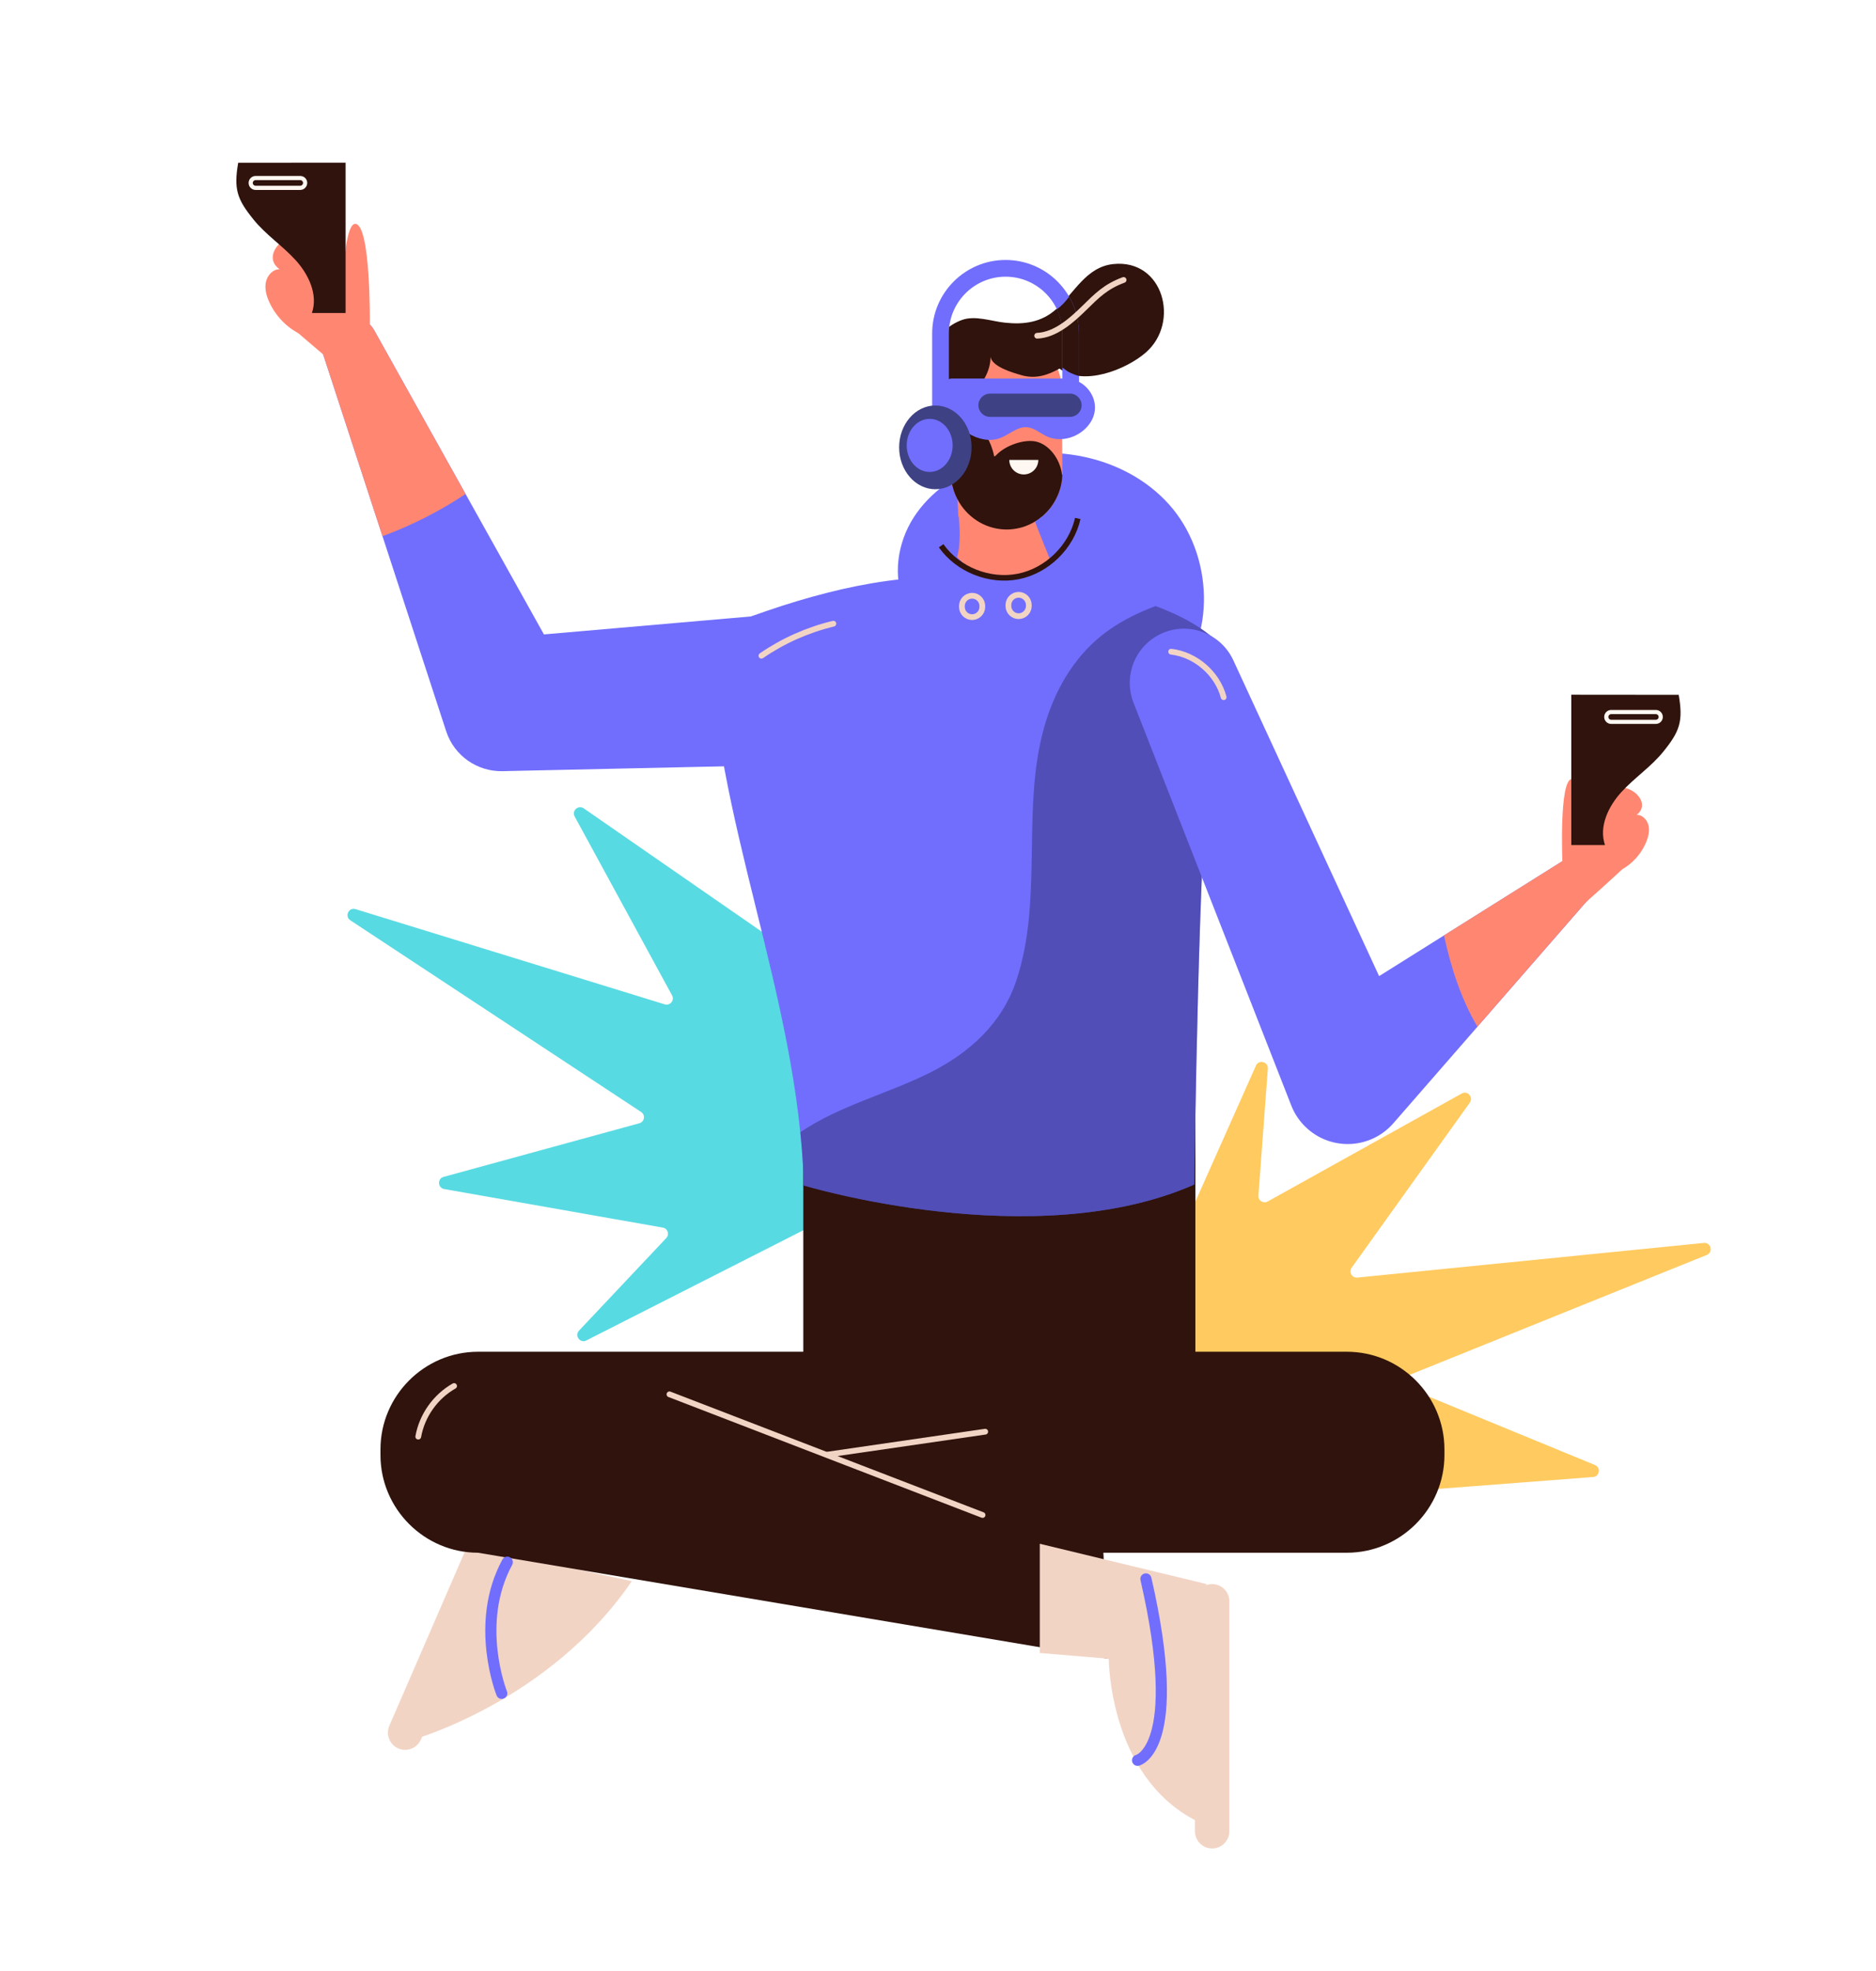 <?xml version="1.0" encoding="utf-8"?>
<!-- Generator: Adobe Illustrator 25.4.1, SVG Export Plug-In . SVG Version: 6.00 Build 0)  -->
<svg version="1.1" xmlns="http://www.w3.org/2000/svg" xmlns:xlink="http://www.w3.org/1999/xlink" x="0px" y="0px"
	 viewBox="0 0 374.83 393.5" style="enable-background:new 0 0 374.83 393.5;" xml:space="preserve">
<style type="text/css">
	.st0{fill:#58DAE2;}
	.st1{fill:#2F130C;}
	.st2{fill:none;stroke:#6E6BF7;stroke-width:2.472;stroke-miterlimit:10;}
	.st3{fill:#2D2B6B;}
	.st4{fill:none;stroke:#50549F;stroke-width:7;stroke-miterlimit:10;}
	.st5{fill:#9B110B;}
	.st6{fill:#FF5B3D;}
	.st7{fill:#FF7D2C;}
	.st8{fill:none;stroke:#716EFF;stroke-width:1.648;stroke-miterlimit:10;}
	.st9{fill:#6865E8;}
	.st10{fill:none;stroke:#6E6BF7;stroke-width:1.101;stroke-miterlimit:10;}
	.st11{fill:#FFA3D8;}
	.st12{fill:#FFCA5F;}
	.st13{fill:#3E4184;}
	.st14{fill:#BA301D;}
	.st15{fill:#FFFFFF;}
	.st16{fill:#716EFD;}
	.st17{fill:none;stroke:#FFF7F2;stroke-width:0.75;stroke-miterlimit:10;}
	.st18{fill:none;stroke:#FFF7F2;stroke-width:0.691;stroke-miterlimit:10;}
	.st19{fill:none;stroke:#F2D4C5;stroke-width:1.03;stroke-linecap:round;stroke-linejoin:round;stroke-miterlimit:10;}
	.st20{fill:none;stroke:#F2D4C5;stroke-width:2;stroke-linecap:round;stroke-linejoin:round;stroke-miterlimit:10;}
	.st21{fill:none;stroke:#3E4184;stroke-width:2.614;stroke-miterlimit:10;}
	.st22{fill:#5055B3;}
	.st23{fill:none;stroke:#2D2B6B;stroke-width:5.228;stroke-miterlimit:10;}
	.st24{fill:none;stroke:#716EFD;stroke-width:2.614;stroke-miterlimit:10;}
	.st25{fill:none;stroke:#716EFD;stroke-width:0.871;stroke-linejoin:round;stroke-miterlimit:10;}
	.st26{fill:none;stroke:#716EFD;stroke-width:2.614;stroke-linecap:round;stroke-linejoin:round;stroke-miterlimit:10;}
	.st27{fill:#F2D4C5;}
	.st28{fill:#FF8772;}
	.st29{opacity:0.47;fill:#2D2B6B;}
	.st30{fill:#2D1A14;}
	.st31{fill:#FFF7F2;}
	.st32{fill:none;stroke:#F2D4C5;stroke-width:1.148;stroke-linecap:round;stroke-linejoin:round;stroke-miterlimit:10;}
	.st33{fill:none;stroke:#FFF7F2;stroke-width:0.836;stroke-miterlimit:10;}
	.st34{fill:none;stroke:#2F130C;stroke-width:1.114;stroke-miterlimit:10;}
	.st35{fill:none;stroke:#716EFD;stroke-width:2.229;stroke-linecap:round;stroke-linejoin:round;stroke-miterlimit:10;}
</style>
<g id="BACKGROUND">
</g>
<g id="OBJECT">
	<path class="st0" d="M116.63,161.41l39.92,27.64c0.37,0.26,0.58,0.7,0.53,1.15l8.42,52.28c-0.04,0.39-0.26,0.74-0.6,0.95
		l-47.66,24.19c-1.24,0.75-2.55-0.87-1.55-1.92l17.44-18.49c0.68-0.72,0.29-1.91-0.69-2.08l-43.69-7.7
		c-1.31-0.23-1.4-2.08-0.11-2.43l39.11-10.71c1.03-0.28,1.25-1.65,0.36-2.24L70,183.77c-1.2-0.79-0.33-2.66,1.05-2.23l61.77,19.01
		c1.07,0.33,2-0.81,1.46-1.79l-19.46-35.72C114.19,161.88,115.55,160.67,116.63,161.41z"/>
	<path class="st12" d="M318.3,294.93l-48.41,3.71c-0.45,0.03-0.88-0.18-1.13-0.55l-39.49-35.28c-0.22-0.33-0.27-0.74-0.13-1.11
		l21.76-48.82c0.49-1.37,2.53-0.93,2.42,0.51l-1.89,25.35c-0.07,0.99,0.98,1.66,1.85,1.18l38.77-21.56c1.16-0.65,2.4,0.73,1.62,1.82
		l-23.61,32.96c-0.62,0.87,0.07,2.07,1.14,1.97l69.22-6.92c1.44-0.14,1.93,1.86,0.59,2.4l-59.93,24.17
		c-1.04,0.42-1.04,1.89-0.01,2.31l37.62,15.47C319.89,293.03,319.61,294.83,318.3,294.93z"/>
	<g>
		<path class="st16" d="M180.82,120.68c-2.54-5.52-1.54-12.28,1.76-17.39c3.29-5.11,8.61-8.67,14.32-10.75
			c12.49-4.54,27.79-1.71,36.67,8.18s9.59,26.65,0.42,36.27L180.82,120.68z"/>
		<g>
			<path class="st27" d="M79.58,349.13L79.58,349.13c-1.74-0.75-2.54-2.79-1.79-4.53l18.28-42.12c0.75-1.74,2.79-2.54,4.53-1.79l0,0
				c1.74,0.75,2.54,2.79,1.79,4.53l-18.28,42.12C83.35,349.08,81.31,349.89,79.58,349.13z"/>
			<g>
				<g>
					<g>
						<g>
							<rect x="160.5" y="214.82" class="st1" width="78.34" height="74.04"/>
							<path class="st28" d="M190.33,92.16c0.65,3.48,1.02,7.02,1.12,10.56c0.15,5.3-0.52,11.09-4.16,14.89
								c2.25,3.15,5.67,5.74,9.38,6.71c3.71,0.96,7.75,0.57,11.21-1.1c0.94-0.46,1.84-1,2.74-1.55c1.1-0.67,2.2-1.34,3.3-2
								c-4.77-8.37-8.86-17.64-7.58-27.23c-2.38-0.45-5.76-1.47-8.14-1.93c-1.03-0.2-2.08-0.39-3.13-0.35
								C193.42,90.24,191.98,92.45,190.33,92.16z"/>
							<path class="st28" d="M208.79,109.11c1.4,3.64,3.21,7.17,5.14,10.56c-1.1,0.67-2.2,1.34-3.3,2c-0.9,0.54-1.8,1.09-2.74,1.55
								c-3.46,1.67-7.5,2.07-11.21,1.1c-3.71-0.96-7.13-3.55-9.38-6.71c2.19-2.29,3.3-5.31,3.81-8.5H208.79z"/>
							<path class="st16" d="M189.44,115.18c-16.38-0.14-32.45,5.03-47.69,11.05c0.59,37.02,17.74,72.41,18.86,110.49
								c0,0,46.06,13.93,78.01-0.19c0,0,0.93-73.37,3.16-83.77c0,0,5.2-17.09,5.57-18.02C247.35,134.74,245.39,115.67,189.44,115.18
								z"/>
							<path class="st29" d="M230.89,121.02c-3.2,1.19-6.27,2.67-9.1,4.63c-7.71,5.34-12.04,13.74-13.95,22.76
								c-3.28,15.52,0.29,32.07-4.74,47.29c-2.87,8.67-9.39,14.55-17.39,18.54c-8.46,4.21-17.9,6.51-25.8,11.83
								c0.36,3.53,0.61,7.08,0.71,10.65c0,0,46.06,13.93,78.01-0.19c0,0,0.93-73.37,3.16-83.77c0,0,5.2-17.09,5.57-18.02
								C247.35,134.75,246.53,126.79,230.89,121.02z"/>
						</g>
						<g>
							<path class="st30" d="M196.28,76.68c3.38,0.74,5.24,4.3,4.76,7.49c-0.48,3.19-2.77,5.98-5.35,8.24
								c-1.3-3.89-2.21-7.31-3.51-11.2c-0.49-1.46-0.82-3.37,0.57-4.3C193.53,76.38,195.37,76.48,196.28,76.68z"/>
							<path class="st28" d="M212.27,94.3c0,0.19-0.01,0.38-0.01,0.57c-0.01,0.12-0.01,0.25-0.02,0.37c0,0.06-0.01,0.13-0.01,0.19
								c-0.01,0.04-0.01,0.07-0.01,0.11c-0.01,0.12-0.03,0.24-0.04,0.36l-0.02,0.1c-0.02,0.17-0.05,0.34-0.08,0.51
								c-0.03,0.18-0.07,0.36-0.11,0.53c-0.01,0.06-0.03,0.13-0.05,0.19c-0.01,0.03-0.02,0.07-0.03,0.11
								c-0.04,0.15-0.08,0.3-0.13,0.45c-0.11,0.36-0.24,0.7-0.38,1.04c-0.03,0.08-0.07,0.17-0.11,0.25
								c-0.33,0.73-0.73,1.42-1.19,2.06c-0.1,0.14-0.21,0.27-0.31,0.41c-0.06,0.07-0.11,0.14-0.18,0.21c-0.1,0.11-0.2,0.23-0.3,0.34
								c-0.25,0.28-0.52,0.54-0.79,0.79c-0.13,0.11-0.26,0.23-0.39,0.34c-0.31,0.25-0.63,0.49-0.97,0.71
								c-0.25,0.17-0.52,0.32-0.79,0.47c-0.47,0.26-0.96,0.48-1.47,0.67c-0.11,0.04-0.22,0.08-0.33,0.11
								c-0.08,0.03-0.16,0.05-0.24,0.08c-0.04,0.01-0.09,0.02-0.13,0.04c-0.04,0.01-0.08,0.02-0.12,0.03
								c-0.13,0.04-0.26,0.07-0.4,0.1c-0.78,0.19-1.6,0.29-2.43,0.3c-0.18,0-0.37,0-0.55-0.01c-2.04-0.09-3.94-0.73-5.56-1.8
								c-1.6-1.05-2.93-2.51-3.83-4.24c-0.82-1.56-1.28-3.32-1.3-5.2l-0.02-2.68l-0.07-7.88v-0.01l-0.02-2.47l-0.03-3.4
								c0-0.18,0-0.37,0.01-0.56c0-0.09,0.01-0.18,0.01-0.28c0.01-0.07,0.01-0.14,0.02-0.21c0.01-0.07,0.01-0.15,0.02-0.22
								c0.01-0.02,0.01-0.03,0.01-0.05c0.01-0.05,0.01-0.09,0.02-0.13c0.01-0.06,0.01-0.11,0.02-0.16c0.01-0.03,0.01-0.06,0.02-0.1
								c0.01-0.07,0.02-0.15,0.03-0.23c0.01-0.07,0.02-0.13,0.03-0.2c0.01-0.04,0.01-0.08,0.02-0.11c0.03-0.15,0.06-0.3,0.1-0.45
								c0.02-0.08,0.04-0.17,0.06-0.25c0.02-0.08,0.04-0.15,0.06-0.23c0.02-0.07,0.05-0.15,0.06-0.23c0.01,0,0.01,0,0.01-0.01
								c0.02-0.07,0.05-0.15,0.07-0.22c0.02-0.07,0.05-0.15,0.07-0.22c0.03-0.07,0.05-0.14,0.08-0.22c0.18-0.48,0.39-0.94,0.63-1.39
								c0.1-0.18,0.2-0.37,0.31-0.55c0.04-0.07,0.08-0.14,0.13-0.21c0.11-0.18,0.24-0.36,0.36-0.54c0.02-0.02,0.04-0.05,0.06-0.07
								c0.09-0.13,0.19-0.26,0.3-0.39c0.06-0.07,0.13-0.15,0.19-0.23c0.01-0.01,0.01-0.02,0.02-0.02c2.01-2.4,5.01-3.93,8.34-3.97
								c4.12-0.03,7.75,2.24,9.71,5.62c0.29,0.49,0.53,1,0.74,1.53c0.5,1.26,0.78,2.65,0.79,4.09L212.27,94.3z"/>
							<path class="st28" d="M183.8,87.93c0.02,2.41,1.96,4.35,4.33,4.33c2.37-0.02,4.27-1.99,4.25-4.41
								c-0.02-2.41-1.96-4.35-4.33-4.33C185.68,83.55,183.78,85.52,183.8,87.93z"/>
							<path class="st1" d="M212.26,94.86c-0.01,0.12-0.01,0.25-0.02,0.37c0,0.06-0.01,0.13-0.01,0.19
								c-0.01,0.04-0.01,0.07-0.01,0.11c-0.01,0.12-0.03,0.24-0.04,0.36l-0.02,0.1c-0.02,0.17-0.05,0.34-0.08,0.51
								c-0.03,0.18-0.07,0.36-0.11,0.53c-0.01,0.06-0.03,0.13-0.05,0.19c-0.01,0.03-0.02,0.07-0.03,0.11
								c-0.04,0.15-0.08,0.3-0.13,0.45c-0.11,0.36-0.24,0.7-0.38,1.04c-0.03,0.08-0.07,0.17-0.11,0.25
								c-0.33,0.73-0.73,1.42-1.19,2.06c-0.1,0.14-0.21,0.27-0.31,0.41c-0.06,0.07-0.11,0.14-0.18,0.21c-0.1,0.11-0.2,0.23-0.3,0.34
								c-0.25,0.28-0.52,0.54-0.79,0.79c-0.13,0.11-0.26,0.23-0.39,0.34c-0.31,0.25-0.63,0.49-0.97,0.71
								c-0.25,0.17-0.52,0.32-0.79,0.47c-0.47,0.26-0.96,0.48-1.47,0.67c-0.11,0.04-0.22,0.08-0.33,0.11
								c-0.08,0.03-0.16,0.05-0.24,0.08c-0.04,0.01-0.09,0.02-0.13,0.04c-0.04,0.01-0.08,0.02-0.12,0.03
								c-0.13,0.04-0.26,0.07-0.4,0.1c-0.78,0.19-1.6,0.29-2.43,0.3c-0.18,0-0.37,0-0.55-0.01c-2.04-0.09-3.94-0.73-5.56-1.8
								c-1.6-1.05-2.93-2.51-3.83-4.24c-0.82-1.56-1.28-3.32-1.3-5.2l-0.02-2.68l-0.07-7.88v-0.01l-0.02-2.47l-0.03-3.4
								c0-0.18,0-0.37,0.01-0.56c0-0.09,0.01-0.18,0.01-0.28c0.01-0.07,0.01-0.14,0.02-0.21c0.01-0.07,0.01-0.15,0.02-0.22
								c0.01-0.02,0.01-0.03,0.01-0.05c0.01-0.05,0.01-0.09,0.02-0.13c0.01-0.06,0.01-0.11,0.02-0.16c0.01-0.03,0.01-0.06,0.02-0.1
								c0.01-0.07,0.02-0.15,0.03-0.23c0.01-0.07,0.02-0.13,0.03-0.2c0.01-0.04,0.01-0.08,0.02-0.11c0.03-0.15,0.06-0.3,0.1-0.45
								c0.02-0.08,0.04-0.17,0.06-0.25c0.02-0.08,0.04-0.15,0.06-0.23c0.02-0.07,0.05-0.15,0.06-0.23c0.01,0,0.01,0,0.01-0.01
								c0.02-0.07,0.05-0.15,0.07-0.22c0.02-0.07,0.05-0.15,0.07-0.22c0.03-0.07,0.05-0.14,0.08-0.22c0.18-0.48,0.39-0.94,0.63-1.39
								c0.1-0.18,0.2-0.37,0.31-0.55c0.04-0.07,0.08-0.14,0.13-0.21c0.11-0.18,0.24-0.36,0.36-0.54c0.02-0.02,0.04-0.05,0.06-0.07
								c0.09-0.13,0.19-0.26,0.3-0.39c0.06-0.07,0.13-0.15,0.19-0.23c0.01-0.01,0.01-0.02,0.02-0.02l0.02,2.11l0.02,2.13l0.02,2.19
								l0.05,5.65l0.01,0.64c0,0.16,0.03,0.3,0.07,0.44c0.1,0.03,0.19,0.06,0.29,0.09c1.45,0.48,2.74,1.49,3.67,2.74
								c0.71,0.97,1.22,2.07,1.57,3.22c0.09,0.25,0.15,0.51,0.22,0.77c0.05,0.21,0.1,0.41,0.14,0.62c0.15-0.06,0.31-0.17,0.45-0.32
								c0.05-0.05,0.1-0.1,0.14-0.15c1.85-1.81,5.49-3.07,7.84-2.5c2.58,0.63,4.63,3.42,5.07,6.28
								C212.14,94.64,212.19,94.76,212.26,94.86z"/>
						</g>
					</g>
				</g>
			</g>
			<path class="st16" d="M74.79,65.99l33.89,60.69l70.67-6.13c0.32-0.03,0.69-0.05,1.02-0.06c8.76-0.19,16.02,6.75,16.21,15.52
				c0.19,8.76-6.76,16.02-15.52,16.21l-79.02,1.73l-1.65,0.04c-4.97,0.1-9.63-3.02-11.25-7.99L64.48,70.5
				c-0.82-2.52,0.22-5.35,2.62-6.7C69.83,62.28,73.27,63.26,74.79,65.99z"/>
			<path class="st28" d="M74.79,65.99l18.23,32.65c-5.18,3.45-10.76,6.27-16.6,8.43L64.48,70.5c-0.82-2.52,0.22-5.35,2.62-6.7
				C69.83,62.28,73.27,63.26,74.79,65.99z"/>
			<path class="st31" d="M204.56,94.74c1.6,0,2.9-1.3,2.9-2.9h-5.8C201.66,93.44,202.96,94.74,204.56,94.74z"/>
			<path class="st27" d="M97.16,309.41l-14.54,37.93c0,0,27.19-7.59,43.62-31.61L97.16,309.41z"/>
			<path class="st1" d="M269.11,310.05H95.51c-10.72,0-19.49-8.77-19.49-19.49v-1.15c0-10.72,8.77-19.49,19.49-19.49h173.6
				c10.72,0,19.49,8.77,19.49,19.49v1.15C288.6,301.27,279.83,310.05,269.11,310.05z"/>
			<g>
				<g>
					<path class="st28" d="M70.96,44.7c-1.86,0.01-2.34,9.38-2.34,9.38s-10.7-14.98-12.76-13.69c-0.08,0.05-0.14,0.13-0.19,0.21
						c0.08,0.62,0.14,1.25,0.19,1.88c1.36,3.63,6.65,10.47,6.65,10.47s-1.94-2.22-4.29-4.53c0.59,2.16,0.83,4.4,0.84,6.67
						c0.31,0.29,0.49,0.45,0.49,0.45s-0.18-0.16-0.49-0.42c0,3.29-0.51,6.65-1.14,9.92c4.33,3.86,11.02,9.38,11.02,9.38l4.95-9.79
						C73.9,64.63,74.1,44.68,70.96,44.7z"/>
				</g>
				<path class="st28" d="M55.85,53.76c-1.33,0-2.44,1.21-2.72,2.54c-0.29,1.33,0.09,2.73,0.65,3.97c1.25,2.78,3.46,5.09,6.14,6.42
					c1.81,0.9,4.19,1.27,5.67-0.11c1.26-1.17,1.4-3.14,1.28-4.88c-0.28-4.16-1.75-12.07-5.87-14.18
					C57.46,45.7,51.91,50.93,55.85,53.76z"/>
			</g>
			<path class="st1" d="M95.51,310.05l126.01,21.18l-1.15-22.96l-84.95-29.85C135.43,278.42,90.04,279.69,95.51,310.05z"/>
			<path class="st27" d="M207.75,308.26v21.81l13.78,1.15c0,0,0,25.26,19.52,33.29V316.3L207.75,308.26z"/>
			<path class="st27" d="M242.19,369.11L242.19,369.11c-1.89,0-3.44-1.55-3.44-3.44v-45.92c0-1.89,1.55-3.44,3.44-3.44l0,0
				c1.89,0,3.44,1.55,3.44,3.44v45.92C245.63,367.56,244.08,369.11,242.19,369.11z"/>
			<polyline class="st32" points="133.76,278.42 170.56,292.6 196.32,302.52 			"/>
			<line class="st32" x1="196.85" y1="285.88" x2="165.28" y2="290.47"/>
			<path class="st16" d="M246.41,131.82l35.6,77.08l-20.94-4.91l62.07-38.91c1.24-0.78,2.87-0.4,3.65,0.84
				c0.63,1.01,0.5,2.29-0.25,3.15l-48.14,55.22c-4.39,5.04-12.04,5.57-17.08,1.17c-1.51-1.31-2.61-2.92-3.3-4.66l-0.56-1.43
				l-30.98-79.05c-2.18-5.57,0.56-11.86,6.13-14.04C237.98,124.18,244.02,126.67,246.41,131.82z"/>
			<path class="st28" d="M326.79,165.91c-0.78-1.24-2.41-1.61-3.65-0.84l-34.63,21.71c1.38,6.39,3.4,12.63,6.68,18.23l31.34-35.96
				C327.29,168.2,327.43,166.92,326.79,165.91z"/>
			<g>
				<g>
					<path class="st28" d="M314.09,155.54c1.56-0.04,2.22,7.8,2.22,7.8s8.55-12.85,10.31-11.83c0.07,0.04,0.12,0.1,0.17,0.17
						c-0.05,0.53-0.09,1.05-0.11,1.58c-1.04,3.08-5.28,8.96-5.28,8.96s1.57-1.91,3.47-3.92c-0.44,1.83-0.58,3.71-0.52,5.61
						c-0.25,0.25-0.4,0.39-0.4,0.39s0.15-0.14,0.4-0.36c0.09,2.76,0.61,5.56,1.23,8.28c-3.52,3.36-8.98,8.17-8.98,8.17l-4.42-8.07
						C312.18,172.32,311.46,155.61,314.09,155.54z"/>
				</g>
				<path class="st28" d="M327.01,162.71c1.11-0.03,2.08,0.95,2.35,2.06c0.28,1.11,0,2.29-0.43,3.35c-0.97,2.36-2.76,4.36-4.97,5.55
					c-1.49,0.8-3.47,1.18-4.76,0.06c-1.09-0.95-1.26-2.59-1.21-4.06c0.12-3.49,1.13-10.16,4.53-12.05
					C325.43,156.01,330.23,160.23,327.01,162.71z"/>
			</g>
			<path class="st32" d="M90.73,276.76c-3.72,2.1-6.42,5.91-7.16,10.11"/>
		</g>
		<path class="st1" d="M47.59,32.5c-0.9,5.25-0.26,7.25,3.1,11.38c2.44,3.01,5.75,5.19,8.36,8.05c2.61,2.86,4.53,6.9,3.27,10.57
			h6.73V32.48L47.59,32.5z"/>
		<path class="st33" d="M59.99,37.51h-8.92c-0.54,0-0.98-0.44-0.98-0.98l0,0c0-0.54,0.44-0.98,0.98-0.98h8.92
			c0.54,0,0.98,0.44,0.98,0.98l0,0C60.96,37.07,60.52,37.51,59.99,37.51z"/>
		<path class="st1" d="M335.41,138.74c0.9,5.25,0.26,7.25-3.1,11.38c-2.44,3.01-5.75,5.19-8.36,8.05c-2.61,2.86-4.53,6.9-3.27,10.57
			h-6.73v-30.02L335.41,138.74z"/>
		<path class="st16" d="M191.56,103.19c-0.1-1-10.71,6.34-10.37,12.4c0.34,6.06,4.64,11.41,10,14.26
			c5.45,2.89,12.06,3.49,17.95,1.65s10.96-6.13,13.78-11.62c2.12,0.51,4.76,0.71,6.89,1.22c-5.82-7.4-13.21-13.76-21.66-17.92
			c-0.52,0.42-0.9,0.75-1.36,0.99c1.05,2.75,2.15,5.32,3.2,8.07c-2.44,2.73-6.26,3.02-9.92,3.01c-3.66-0.01-6.42-1.3-8.85-4.04
			C191.21,111.2,192.14,109.09,191.56,103.19z"/>
		<path class="st32" d="M152.13,130.94c4.35-2.99,9.25-5.17,14.38-6.4"/>
		<path class="st32" d="M234,130.13c4.88,0.57,9.23,4.34,10.49,9.09"/>
		<path class="st34" d="M215.34,103.53c-1.29,5.71-6.15,10.44-11.88,11.58c-5.74,1.14-12.04-1.36-15.42-6.13"/>
		<path class="st32" d="M203.52,123.04L203.52,123.04c-1.12,0-2.04-0.92-2.04-2.04v-0.19c0-1.12,0.92-2.04,2.04-2.04l0,0
			c1.12,0,2.04,0.92,2.04,2.04V121C205.56,122.12,204.64,123.04,203.52,123.04z"/>
		<path class="st32" d="M194.23,123.23L194.23,123.23c-1.12,0-2.04-0.92-2.04-2.04V121c0-1.12,0.92-2.04,2.04-2.04l0,0
			c1.12,0,2.04,0.92,2.04,2.04v0.19C196.27,122.31,195.35,123.23,194.23,123.23z"/>
		<path class="st35" d="M227.29,351.5c0,0,9.47-2.23,1.67-36.22"/>
		<path class="st35" d="M100.25,338.13c0,0-5.57-13.93,1.11-26.19"/>
		<path class="st1" d="M193.44,78.47c2.65-0.71,4.57-4.63,4.46-7.24c0.31,2.03,4.53,3.21,6.24,3.7c2.74,0.78,5.19,0,7.55-1.33
			c4.78,3.6,13.33,0.21,17.26-3.22c6.87-5.99,3.51-18.72-6.53-17.65c-5.41,0.58-7.74,5.75-11.41,9.02
			c-2.95,2.64-6.43,3.09-10.24,2.68c-2.73-0.29-5.99-1.52-8.65-0.51c-2.67,1.01-4.75,2.94-5.12,5.74c-0.41,3.19,0.08,4.81,2.54,6.99
			"/>
		<g>
			<path class="st16" d="M189.59,82.92V66.58c0-6.25,5.08-11.33,11.33-11.33c6.25,0,11.33,5.08,11.33,11.33v16.35h3.34V66.58
				c0-8.09-6.58-14.67-14.67-14.67c-8.09,0-14.67,6.58-14.67,14.67v16.35H189.59z"/>
		</g>
		<g>
			<path class="st1" d="M212.25,73.43c0.13,0.05,0.25,0.11,0.37,0.21c0.85,0.72,1.89,1.15,2.97,1.44v-8.5
				c0-2.67-0.73-5.17-1.98-7.33c-0.69,0.96-1.5,1.82-2.45,2.52c0.69,1.46,1.09,3.09,1.09,4.81V73.43z"/>
		</g>
		<path class="st16" d="M187.63,81.59c-0.8-1.03-1-2.48-0.52-3.69c0.48-1.21,1.64-2.12,2.93-2.31h22.84c4.34,0,7.33,4.67,5.19,8.44
			c-0.11,0.2-0.23,0.39-0.37,0.58c-1.85,2.63-5.6,3.89-8.52,2.54c-1.34-0.62-2.51-1.72-3.98-1.84c-1.99-0.15-3.6,1.55-5.49,2.21
			c-2.04,0.72-4.36,0.16-6.21-0.97C191.66,85.43,188.96,83.3,187.63,81.59z"/>
		<path class="st13" d="M213.79,83.24h-15.98c-1.28,0-2.32-1.04-2.32-2.32l0,0c0-1.28,1.04-2.32,2.32-2.32h15.98
			c1.28,0,2.32,1.04,2.32,2.32l0,0C216.11,82.2,215.07,83.24,213.79,83.24z"/>
		<path class="st32" d="M207.23,67.04c3.61-0.14,6.88-3.06,9.29-5.42c2.74-2.69,4.41-4.39,7.98-5.72"/>
		<ellipse class="st13" cx="186.89" cy="89.33" rx="7.24" ry="8.36"/>
		<path class="st16" d="M190.34,88.94c0,2.93-2.06,5.3-4.59,5.3c-2.54,0-4.59-2.37-4.59-5.3c0-2.93,2.06-5.3,4.59-5.3
			C188.29,83.64,190.34,86.01,190.34,88.94z"/>
		<path class="st33" d="M330.84,144.14h-8.92c-0.54,0-0.98-0.44-0.98-0.98l0,0c0-0.54,0.44-0.98,0.98-0.98h8.92
			c0.54,0,0.98,0.44,0.98,0.98l0,0C331.82,143.7,331.38,144.14,330.84,144.14z"/>
	</g>
</g>
</svg>
